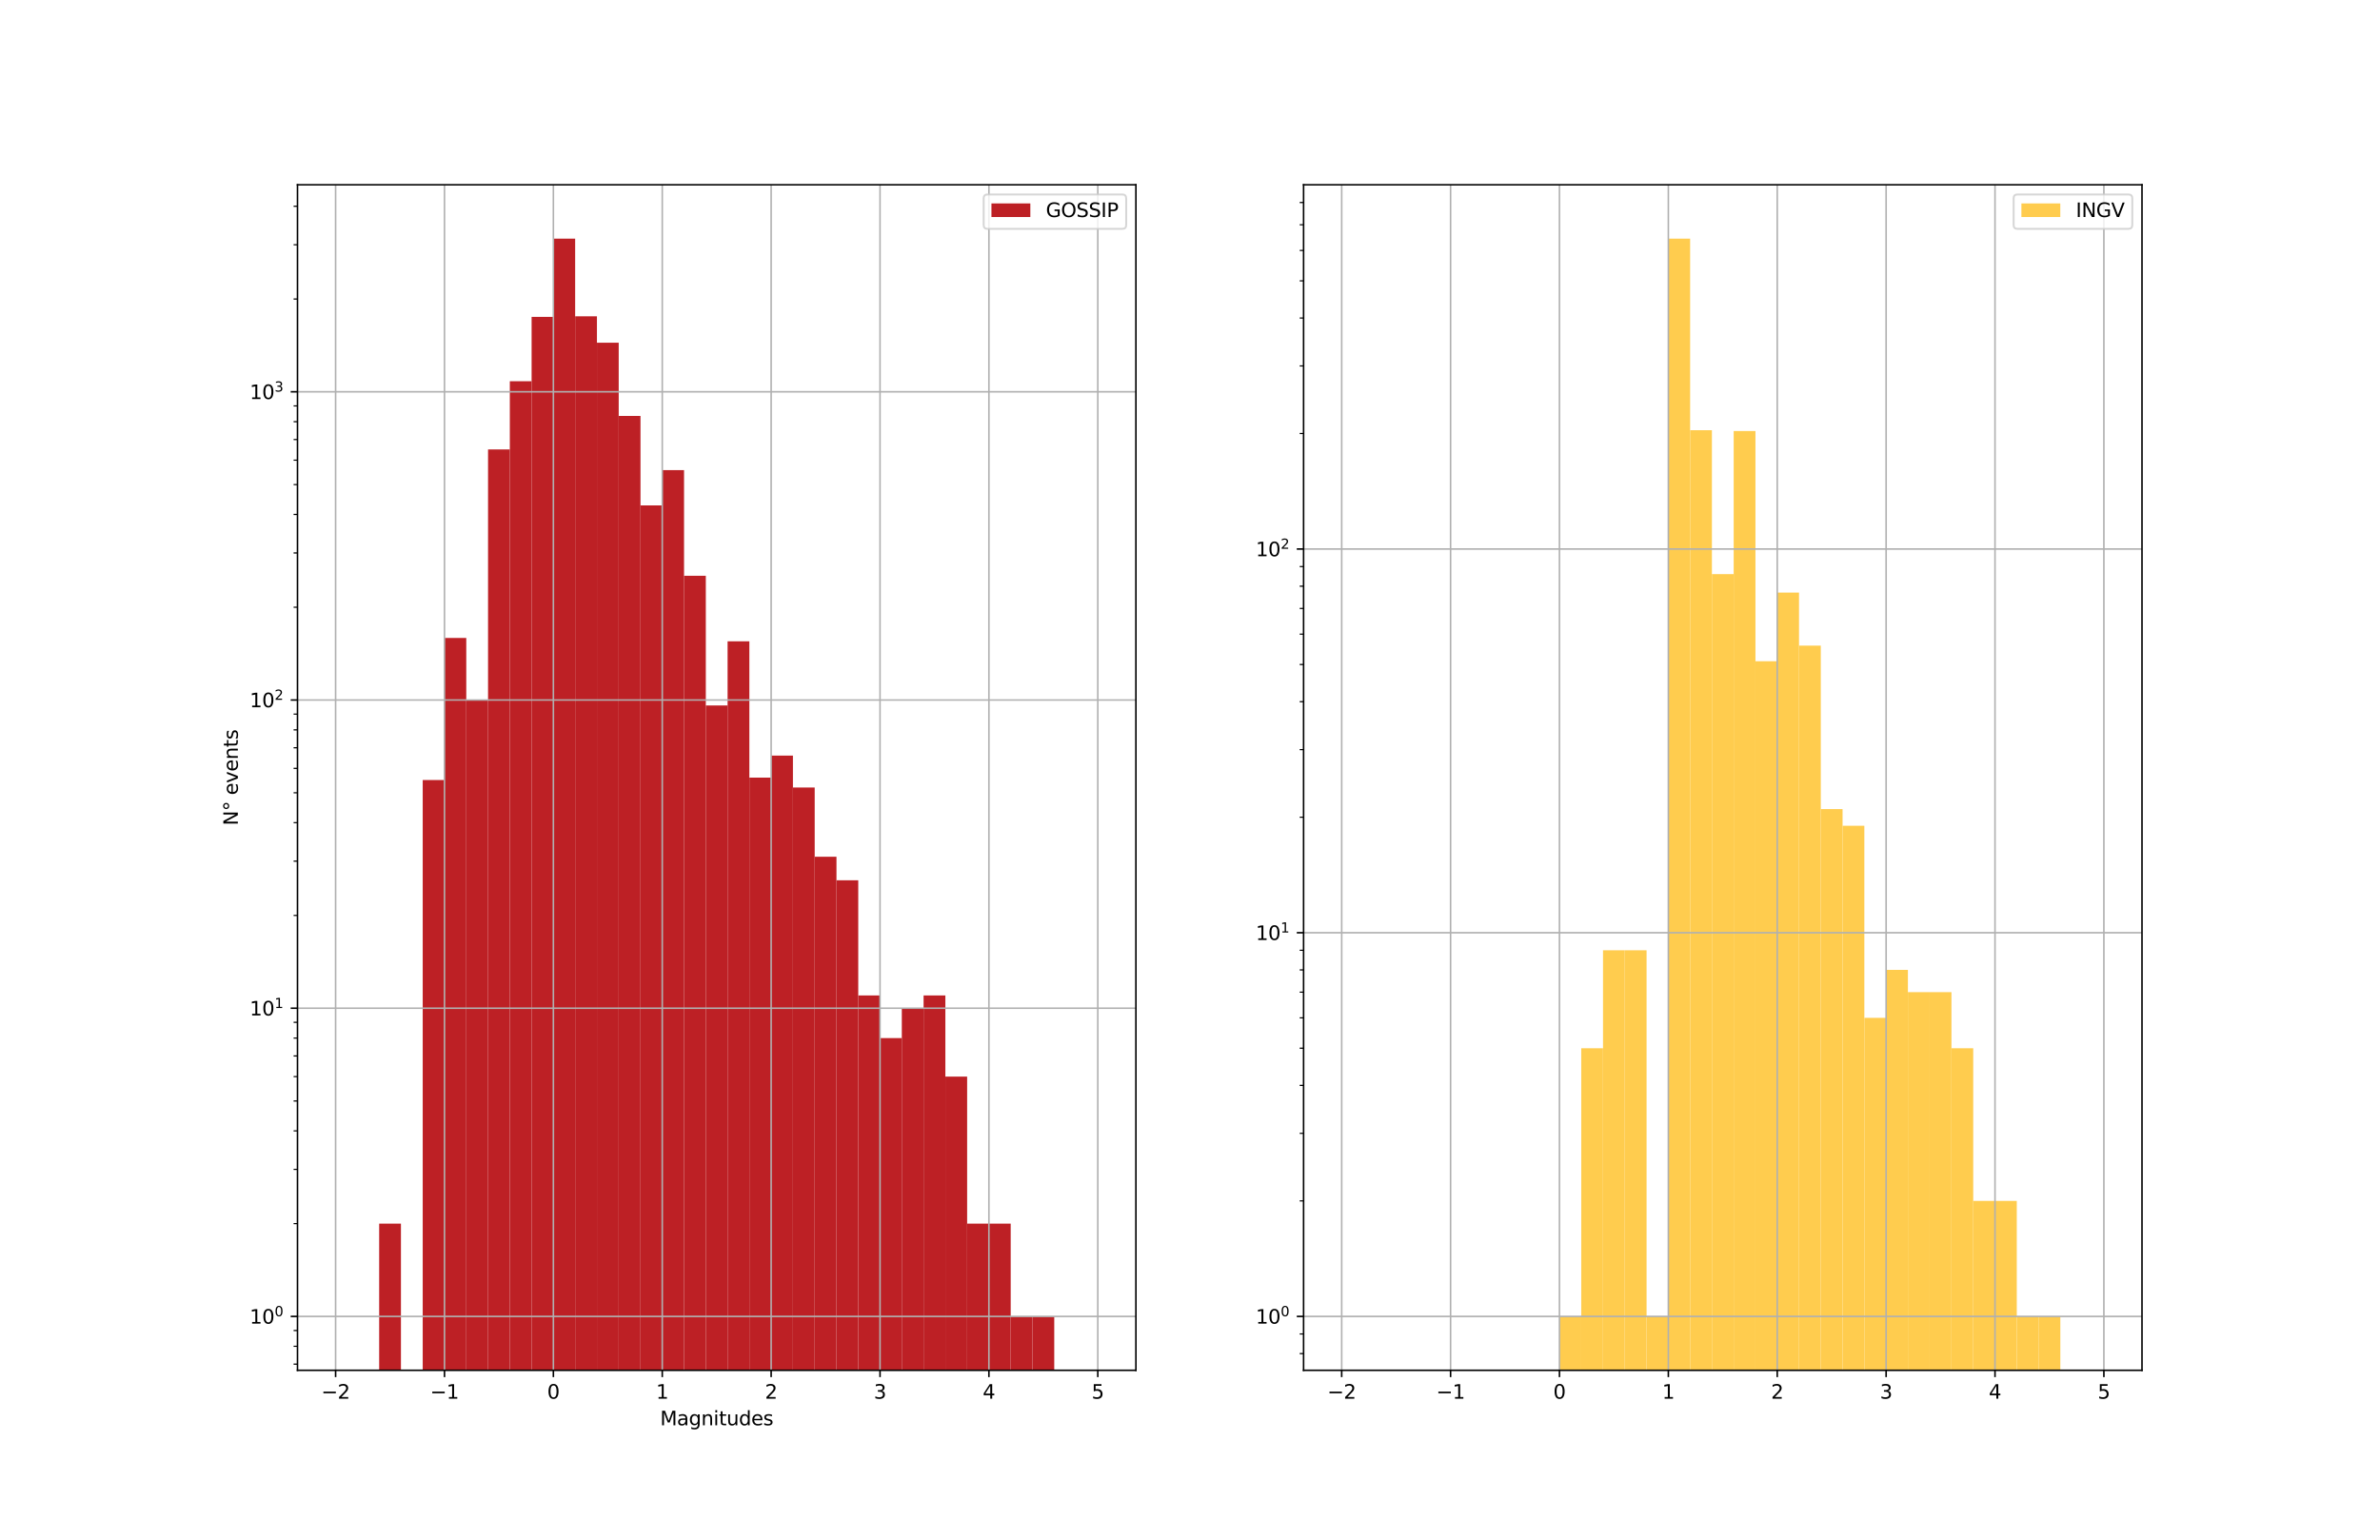 <?xml version="1.0" encoding="utf-8" standalone="no"?>
<!DOCTYPE svg PUBLIC "-//W3C//DTD SVG 1.1//EN"
  "http://www.w3.org/Graphics/SVG/1.1/DTD/svg11.dtd">
<svg xmlns:xlink="http://www.w3.org/1999/xlink" width="1224pt" height="792pt" viewBox="0 0 1224 792" xmlns="http://www.w3.org/2000/svg" version="1.1">
 <defs>
  <style type="text/css">*{stroke-linejoin: round; stroke-linecap: butt}</style>
 </defs>
 <g id="figure_1">
  <g id="patch_1">
   <path d="M 0 792 
L 1224 792 
L 1224 0 
L 0 0 
z
" style="fill: #ffffff"/>
  </g>
  <g id="axes_1">
   <g id="patch_2">
    <path d="M 153 704.88 
L 584.182 704.88 
L 584.182 95.04 
L 153 95.04 
z
" style="fill: #ffffff"/>
   </g>
   <g id="patch_3">
    <path d="M 172.599 159216.237 
L 183.799 159216.237 
L 183.799 159216.237 
L 172.599 159216.237 
z
" clip-path="url(#pda4eb72bef)" style="fill: #bd2025"/>
   </g>
   <g id="patch_4">
    <path d="M 183.799 159216.237 
L 194.998 159216.237 
L 194.998 159216.237 
L 183.799 159216.237 
z
" clip-path="url(#pda4eb72bef)" style="fill: #bd2025"/>
   </g>
   <g id="patch_5">
    <path d="M 194.998 159216.237 
L 206.198 159216.237 
L 206.198 629.435 
L 194.998 629.435 
z
" clip-path="url(#pda4eb72bef)" style="fill: #bd2025"/>
   </g>
   <g id="patch_6">
    <path d="M 206.198 159216.237 
L 217.397 159216.237 
L 217.397 159216.237 
L 206.198 159216.237 
z
" clip-path="url(#pda4eb72bef)" style="fill: #bd2025"/>
   </g>
   <g id="patch_7">
    <path d="M 217.397 159216.237 
L 228.597 159216.237 
L 228.597 401.245 
L 217.397 401.245 
z
" clip-path="url(#pda4eb72bef)" style="fill: #bd2025"/>
   </g>
   <g id="patch_8">
    <path d="M 228.597 159216.237 
L 239.796 159216.237 
L 239.796 328.153 
L 228.597 328.153 
z
" clip-path="url(#pda4eb72bef)" style="fill: #bd2025"/>
   </g>
   <g id="patch_9">
    <path d="M 239.796 159216.237 
L 250.996 159216.237 
L 250.996 360.082 
L 239.796 360.082 
z
" clip-path="url(#pda4eb72bef)" style="fill: #bd2025"/>
   </g>
   <g id="patch_10">
    <path d="M 250.996 159216.237 
L 262.195 159216.237 
L 262.195 231.203 
L 250.996 231.203 
z
" clip-path="url(#pda4eb72bef)" style="fill: #bd2025"/>
   </g>
   <g id="patch_11">
    <path d="M 262.195 159216.237 
L 273.395 159216.237 
L 273.395 196.116 
L 262.195 196.116 
z
" clip-path="url(#pda4eb72bef)" style="fill: #bd2025"/>
   </g>
   <g id="patch_12">
    <path d="M 273.395 159216.237 
L 284.594 159216.237 
L 284.594 163.012 
L 273.395 163.012 
z
" clip-path="url(#pda4eb72bef)" style="fill: #bd2025"/>
   </g>
   <g id="patch_13">
    <path d="M 284.594 159216.237 
L 295.794 159216.237 
L 295.794 122.76 
L 284.594 122.76 
z
" clip-path="url(#pda4eb72bef)" style="fill: #bd2025"/>
   </g>
   <g id="patch_14">
    <path d="M 295.794 159216.237 
L 306.994 159216.237 
L 306.994 162.698 
L 295.794 162.698 
z
" clip-path="url(#pda4eb72bef)" style="fill: #bd2025"/>
   </g>
   <g id="patch_15">
    <path d="M 306.994 159216.237 
L 318.193 159216.237 
L 318.193 176.293 
L 306.994 176.293 
z
" clip-path="url(#pda4eb72bef)" style="fill: #bd2025"/>
   </g>
   <g id="patch_16">
    <path d="M 318.193 159216.237 
L 329.393 159216.237 
L 329.393 213.959 
L 318.193 213.959 
z
" clip-path="url(#pda4eb72bef)" style="fill: #bd2025"/>
   </g>
   <g id="patch_17">
    <path d="M 329.393 159216.237 
L 340.592 159216.237 
L 340.592 259.973 
L 329.393 259.973 
z
" clip-path="url(#pda4eb72bef)" style="fill: #bd2025"/>
   </g>
   <g id="patch_18">
    <path d="M 340.592 159216.237 
L 351.792 159216.237 
L 351.792 241.835 
L 340.592 241.835 
z
" clip-path="url(#pda4eb72bef)" style="fill: #bd2025"/>
   </g>
   <g id="patch_19">
    <path d="M 351.792 159216.237 
L 362.991 159216.237 
L 362.991 296.171 
L 351.792 296.171 
z
" clip-path="url(#pda4eb72bef)" style="fill: #bd2025"/>
   </g>
   <g id="patch_20">
    <path d="M 362.991 159216.237 
L 374.191 159216.237 
L 374.191 362.893 
L 362.991 362.893 
z
" clip-path="url(#pda4eb72bef)" style="fill: #bd2025"/>
   </g>
   <g id="patch_21">
    <path d="M 374.191 159216.237 
L 385.39 159216.237 
L 385.39 329.907 
L 374.191 329.907 
z
" clip-path="url(#pda4eb72bef)" style="fill: #bd2025"/>
   </g>
   <g id="patch_22">
    <path d="M 385.39 159216.237 
L 396.59 159216.237 
L 396.59 400.004 
L 385.39 400.004 
z
" clip-path="url(#pda4eb72bef)" style="fill: #bd2025"/>
   </g>
   <g id="patch_23">
    <path d="M 396.59 159216.237 
L 407.789 159216.237 
L 407.789 388.691 
L 396.59 388.691 
z
" clip-path="url(#pda4eb72bef)" style="fill: #bd2025"/>
   </g>
   <g id="patch_24">
    <path d="M 407.789 159216.237 
L 418.989 159216.237 
L 418.989 405.106 
L 407.789 405.106 
z
" clip-path="url(#pda4eb72bef)" style="fill: #bd2025"/>
   </g>
   <g id="patch_25">
    <path d="M 418.989 159216.237 
L 430.188 159216.237 
L 430.188 440.721 
L 418.989 440.721 
z
" clip-path="url(#pda4eb72bef)" style="fill: #bd2025"/>
   </g>
   <g id="patch_26">
    <path d="M 430.188 159216.237 
L 441.388 159216.237 
L 441.388 452.831 
L 430.188 452.831 
z
" clip-path="url(#pda4eb72bef)" style="fill: #bd2025"/>
   </g>
   <g id="patch_27">
    <path d="M 441.388 159216.237 
L 452.587 159216.237 
L 452.587 512.059 
L 441.388 512.059 
z
" clip-path="url(#pda4eb72bef)" style="fill: #bd2025"/>
   </g>
   <g id="patch_28">
    <path d="M 452.587 159216.237 
L 463.787 159216.237 
L 463.787 533.985 
L 452.587 533.985 
z
" clip-path="url(#pda4eb72bef)" style="fill: #bd2025"/>
   </g>
   <g id="patch_29">
    <path d="M 463.787 159216.237 
L 474.986 159216.237 
L 474.986 518.621 
L 463.787 518.621 
z
" clip-path="url(#pda4eb72bef)" style="fill: #bd2025"/>
   </g>
   <g id="patch_30">
    <path d="M 474.986 159216.237 
L 486.186 159216.237 
L 486.186 512.059 
L 474.986 512.059 
z
" clip-path="url(#pda4eb72bef)" style="fill: #bd2025"/>
   </g>
   <g id="patch_31">
    <path d="M 486.186 159216.237 
L 497.385 159216.237 
L 497.385 553.793 
L 486.186 553.793 
z
" clip-path="url(#pda4eb72bef)" style="fill: #bd2025"/>
   </g>
   <g id="patch_32">
    <path d="M 497.385 159216.237 
L 508.585 159216.237 
L 508.585 629.435 
L 497.385 629.435 
z
" clip-path="url(#pda4eb72bef)" style="fill: #bd2025"/>
   </g>
   <g id="patch_33">
    <path d="M 508.585 159216.237 
L 519.785 159216.237 
L 519.785 629.435 
L 508.585 629.435 
z
" clip-path="url(#pda4eb72bef)" style="fill: #bd2025"/>
   </g>
   <g id="patch_34">
    <path d="M 519.785 159216.237 
L 530.984 159216.237 
L 530.984 677.16 
L 519.785 677.16 
z
" clip-path="url(#pda4eb72bef)" style="fill: #bd2025"/>
   </g>
   <g id="patch_35">
    <path d="M 530.984 159216.237 
L 542.184 159216.237 
L 542.184 677.16 
L 530.984 677.16 
z
" clip-path="url(#pda4eb72bef)" style="fill: #bd2025"/>
   </g>
   <g id="patch_36">
    <path d="M 542.184 159216.237 
L 553.383 159216.237 
L 553.383 159216.237 
L 542.184 159216.237 
z
" clip-path="url(#pda4eb72bef)" style="fill: #bd2025"/>
   </g>
   <g id="patch_37">
    <path d="M 553.383 159216.237 
L 564.583 159216.237 
L 564.583 159216.237 
L 553.383 159216.237 
z
" clip-path="url(#pda4eb72bef)" style="fill: #bd2025"/>
   </g>
   <g id="matplotlib.axis_1">
    <g id="xtick_1">
     <g id="line2d_1">
      <path d="M 172.599 704.88 
L 172.599 95.04 
" clip-path="url(#pda4eb72bef)" style="fill: none; stroke: #b0b0b0; stroke-width: 0.8; stroke-linecap: square"/>
     </g>
     <g id="line2d_2">
      <defs>
       <path id="m146dec2f84" d="M 0 0 
L 0 3.5 
" style="stroke: #000000; stroke-width: 0.8"/>
      </defs>
      <g>
       <use xlink:href="#m146dec2f84" x="172.599" y="704.88" style="stroke: #000000; stroke-width: 0.8"/>
      </g>
     </g>
     <g id="text_1">
      <!-- −2 -->
      <g transform="translate(165.228 719.478) scale(0.1 -0.1)">
       <defs>
        <path id="DejaVuSans-2212" d="M 678 2272 
L 4684 2272 
L 4684 1741 
L 678 1741 
L 678 2272 
z
" transform="scale(0.016)"/>
        <path id="DejaVuSans-32" d="M 1228 531 
L 3431 531 
L 3431 0 
L 469 0 
L 469 531 
Q 828 903 1448 1529 
Q 2069 2156 2228 2338 
Q 2531 2678 2651 2914 
Q 2772 3150 2772 3378 
Q 2772 3750 2511 3984 
Q 2250 4219 1831 4219 
Q 1534 4219 1204 4116 
Q 875 4013 500 3803 
L 500 4441 
Q 881 4594 1212 4672 
Q 1544 4750 1819 4750 
Q 2544 4750 2975 4387 
Q 3406 4025 3406 3419 
Q 3406 3131 3298 2873 
Q 3191 2616 2906 2266 
Q 2828 2175 2409 1742 
Q 1991 1309 1228 531 
z
" transform="scale(0.016)"/>
       </defs>
       <use xlink:href="#DejaVuSans-2212"/>
       <use xlink:href="#DejaVuSans-32" x="83.789"/>
      </g>
     </g>
    </g>
    <g id="xtick_2">
     <g id="line2d_3">
      <path d="M 228.597 704.88 
L 228.597 95.04 
" clip-path="url(#pda4eb72bef)" style="fill: none; stroke: #b0b0b0; stroke-width: 0.8; stroke-linecap: square"/>
     </g>
     <g id="line2d_4">
      <g>
       <use xlink:href="#m146dec2f84" x="228.597" y="704.88" style="stroke: #000000; stroke-width: 0.8"/>
      </g>
     </g>
     <g id="text_2">
      <!-- −1 -->
      <g transform="translate(221.226 719.478) scale(0.1 -0.1)">
       <defs>
        <path id="DejaVuSans-31" d="M 794 531 
L 1825 531 
L 1825 4091 
L 703 3866 
L 703 4441 
L 1819 4666 
L 2450 4666 
L 2450 531 
L 3481 531 
L 3481 0 
L 794 0 
L 794 531 
z
" transform="scale(0.016)"/>
       </defs>
       <use xlink:href="#DejaVuSans-2212"/>
       <use xlink:href="#DejaVuSans-31" x="83.789"/>
      </g>
     </g>
    </g>
    <g id="xtick_3">
     <g id="line2d_5">
      <path d="M 284.594 704.88 
L 284.594 95.04 
" clip-path="url(#pda4eb72bef)" style="fill: none; stroke: #b0b0b0; stroke-width: 0.8; stroke-linecap: square"/>
     </g>
     <g id="line2d_6">
      <g>
       <use xlink:href="#m146dec2f84" x="284.594" y="704.88" style="stroke: #000000; stroke-width: 0.8"/>
      </g>
     </g>
     <g id="text_3">
      <!-- 0 -->
      <g transform="translate(281.413 719.478) scale(0.1 -0.1)">
       <defs>
        <path id="DejaVuSans-30" d="M 2034 4250 
Q 1547 4250 1301 3770 
Q 1056 3291 1056 2328 
Q 1056 1369 1301 889 
Q 1547 409 2034 409 
Q 2525 409 2770 889 
Q 3016 1369 3016 2328 
Q 3016 3291 2770 3770 
Q 2525 4250 2034 4250 
z
M 2034 4750 
Q 2819 4750 3233 4129 
Q 3647 3509 3647 2328 
Q 3647 1150 3233 529 
Q 2819 -91 2034 -91 
Q 1250 -91 836 529 
Q 422 1150 422 2328 
Q 422 3509 836 4129 
Q 1250 4750 2034 4750 
z
" transform="scale(0.016)"/>
       </defs>
       <use xlink:href="#DejaVuSans-30"/>
      </g>
     </g>
    </g>
    <g id="xtick_4">
     <g id="line2d_7">
      <path d="M 340.592 704.88 
L 340.592 95.04 
" clip-path="url(#pda4eb72bef)" style="fill: none; stroke: #b0b0b0; stroke-width: 0.8; stroke-linecap: square"/>
     </g>
     <g id="line2d_8">
      <g>
       <use xlink:href="#m146dec2f84" x="340.592" y="704.88" style="stroke: #000000; stroke-width: 0.8"/>
      </g>
     </g>
     <g id="text_4">
      <!-- 1 -->
      <g transform="translate(337.411 719.478) scale(0.1 -0.1)">
       <use xlink:href="#DejaVuSans-31"/>
      </g>
     </g>
    </g>
    <g id="xtick_5">
     <g id="line2d_9">
      <path d="M 396.59 704.88 
L 396.59 95.04 
" clip-path="url(#pda4eb72bef)" style="fill: none; stroke: #b0b0b0; stroke-width: 0.8; stroke-linecap: square"/>
     </g>
     <g id="line2d_10">
      <g>
       <use xlink:href="#m146dec2f84" x="396.59" y="704.88" style="stroke: #000000; stroke-width: 0.8"/>
      </g>
     </g>
     <g id="text_5">
      <!-- 2 -->
      <g transform="translate(393.408 719.478) scale(0.1 -0.1)">
       <use xlink:href="#DejaVuSans-32"/>
      </g>
     </g>
    </g>
    <g id="xtick_6">
     <g id="line2d_11">
      <path d="M 452.587 704.88 
L 452.587 95.04 
" clip-path="url(#pda4eb72bef)" style="fill: none; stroke: #b0b0b0; stroke-width: 0.8; stroke-linecap: square"/>
     </g>
     <g id="line2d_12">
      <g>
       <use xlink:href="#m146dec2f84" x="452.587" y="704.88" style="stroke: #000000; stroke-width: 0.8"/>
      </g>
     </g>
     <g id="text_6">
      <!-- 3 -->
      <g transform="translate(449.406 719.478) scale(0.1 -0.1)">
       <defs>
        <path id="DejaVuSans-33" d="M 2597 2516 
Q 3050 2419 3304 2112 
Q 3559 1806 3559 1356 
Q 3559 666 3084 287 
Q 2609 -91 1734 -91 
Q 1441 -91 1130 -33 
Q 819 25 488 141 
L 488 750 
Q 750 597 1062 519 
Q 1375 441 1716 441 
Q 2309 441 2620 675 
Q 2931 909 2931 1356 
Q 2931 1769 2642 2001 
Q 2353 2234 1838 2234 
L 1294 2234 
L 1294 2753 
L 1863 2753 
Q 2328 2753 2575 2939 
Q 2822 3125 2822 3475 
Q 2822 3834 2567 4026 
Q 2313 4219 1838 4219 
Q 1578 4219 1281 4162 
Q 984 4106 628 3988 
L 628 4550 
Q 988 4650 1302 4700 
Q 1616 4750 1894 4750 
Q 2613 4750 3031 4423 
Q 3450 4097 3450 3541 
Q 3450 3153 3228 2886 
Q 3006 2619 2597 2516 
z
" transform="scale(0.016)"/>
       </defs>
       <use xlink:href="#DejaVuSans-33"/>
      </g>
     </g>
    </g>
    <g id="xtick_7">
     <g id="line2d_13">
      <path d="M 508.585 704.88 
L 508.585 95.04 
" clip-path="url(#pda4eb72bef)" style="fill: none; stroke: #b0b0b0; stroke-width: 0.8; stroke-linecap: square"/>
     </g>
     <g id="line2d_14">
      <g>
       <use xlink:href="#m146dec2f84" x="508.585" y="704.88" style="stroke: #000000; stroke-width: 0.8"/>
      </g>
     </g>
     <g id="text_7">
      <!-- 4 -->
      <g transform="translate(505.404 719.478) scale(0.1 -0.1)">
       <defs>
        <path id="DejaVuSans-34" d="M 2419 4116 
L 825 1625 
L 2419 1625 
L 2419 4116 
z
M 2253 4666 
L 3047 4666 
L 3047 1625 
L 3713 1625 
L 3713 1100 
L 3047 1100 
L 3047 0 
L 2419 0 
L 2419 1100 
L 313 1100 
L 313 1709 
L 2253 4666 
z
" transform="scale(0.016)"/>
       </defs>
       <use xlink:href="#DejaVuSans-34"/>
      </g>
     </g>
    </g>
    <g id="xtick_8">
     <g id="line2d_15">
      <path d="M 564.583 704.88 
L 564.583 95.04 
" clip-path="url(#pda4eb72bef)" style="fill: none; stroke: #b0b0b0; stroke-width: 0.8; stroke-linecap: square"/>
     </g>
     <g id="line2d_16">
      <g>
       <use xlink:href="#m146dec2f84" x="564.583" y="704.88" style="stroke: #000000; stroke-width: 0.8"/>
      </g>
     </g>
     <g id="text_8">
      <!-- 5 -->
      <g transform="translate(561.401 719.478) scale(0.1 -0.1)">
       <defs>
        <path id="DejaVuSans-35" d="M 691 4666 
L 3169 4666 
L 3169 4134 
L 1269 4134 
L 1269 2991 
Q 1406 3038 1543 3061 
Q 1681 3084 1819 3084 
Q 2600 3084 3056 2656 
Q 3513 2228 3513 1497 
Q 3513 744 3044 326 
Q 2575 -91 1722 -91 
Q 1428 -91 1123 -41 
Q 819 9 494 109 
L 494 744 
Q 775 591 1075 516 
Q 1375 441 1709 441 
Q 2250 441 2565 725 
Q 2881 1009 2881 1497 
Q 2881 1984 2565 2268 
Q 2250 2553 1709 2553 
Q 1456 2553 1204 2497 
Q 953 2441 691 2322 
L 691 4666 
z
" transform="scale(0.016)"/>
       </defs>
       <use xlink:href="#DejaVuSans-35"/>
      </g>
     </g>
    </g>
    <g id="text_9">
     <!-- Magnitudes -->
     <g transform="translate(339.496 733.157) scale(0.1 -0.1)">
      <defs>
       <path id="DejaVuSans-4d" d="M 628 4666 
L 1569 4666 
L 2759 1491 
L 3956 4666 
L 4897 4666 
L 4897 0 
L 4281 0 
L 4281 4097 
L 3078 897 
L 2444 897 
L 1241 4097 
L 1241 0 
L 628 0 
L 628 4666 
z
" transform="scale(0.016)"/>
       <path id="DejaVuSans-61" d="M 2194 1759 
Q 1497 1759 1228 1600 
Q 959 1441 959 1056 
Q 959 750 1161 570 
Q 1363 391 1709 391 
Q 2188 391 2477 730 
Q 2766 1069 2766 1631 
L 2766 1759 
L 2194 1759 
z
M 3341 1997 
L 3341 0 
L 2766 0 
L 2766 531 
Q 2569 213 2275 61 
Q 1981 -91 1556 -91 
Q 1019 -91 701 211 
Q 384 513 384 1019 
Q 384 1609 779 1909 
Q 1175 2209 1959 2209 
L 2766 2209 
L 2766 2266 
Q 2766 2663 2505 2880 
Q 2244 3097 1772 3097 
Q 1472 3097 1187 3025 
Q 903 2953 641 2809 
L 641 3341 
Q 956 3463 1253 3523 
Q 1550 3584 1831 3584 
Q 2591 3584 2966 3190 
Q 3341 2797 3341 1997 
z
" transform="scale(0.016)"/>
       <path id="DejaVuSans-67" d="M 2906 1791 
Q 2906 2416 2648 2759 
Q 2391 3103 1925 3103 
Q 1463 3103 1205 2759 
Q 947 2416 947 1791 
Q 947 1169 1205 825 
Q 1463 481 1925 481 
Q 2391 481 2648 825 
Q 2906 1169 2906 1791 
z
M 3481 434 
Q 3481 -459 3084 -895 
Q 2688 -1331 1869 -1331 
Q 1566 -1331 1297 -1286 
Q 1028 -1241 775 -1147 
L 775 -588 
Q 1028 -725 1275 -790 
Q 1522 -856 1778 -856 
Q 2344 -856 2625 -561 
Q 2906 -266 2906 331 
L 2906 616 
Q 2728 306 2450 153 
Q 2172 0 1784 0 
Q 1141 0 747 490 
Q 353 981 353 1791 
Q 353 2603 747 3093 
Q 1141 3584 1784 3584 
Q 2172 3584 2450 3431 
Q 2728 3278 2906 2969 
L 2906 3500 
L 3481 3500 
L 3481 434 
z
" transform="scale(0.016)"/>
       <path id="DejaVuSans-6e" d="M 3513 2113 
L 3513 0 
L 2938 0 
L 2938 2094 
Q 2938 2591 2744 2837 
Q 2550 3084 2163 3084 
Q 1697 3084 1428 2787 
Q 1159 2491 1159 1978 
L 1159 0 
L 581 0 
L 581 3500 
L 1159 3500 
L 1159 2956 
Q 1366 3272 1645 3428 
Q 1925 3584 2291 3584 
Q 2894 3584 3203 3211 
Q 3513 2838 3513 2113 
z
" transform="scale(0.016)"/>
       <path id="DejaVuSans-69" d="M 603 3500 
L 1178 3500 
L 1178 0 
L 603 0 
L 603 3500 
z
M 603 4863 
L 1178 4863 
L 1178 4134 
L 603 4134 
L 603 4863 
z
" transform="scale(0.016)"/>
       <path id="DejaVuSans-74" d="M 1172 4494 
L 1172 3500 
L 2356 3500 
L 2356 3053 
L 1172 3053 
L 1172 1153 
Q 1172 725 1289 603 
Q 1406 481 1766 481 
L 2356 481 
L 2356 0 
L 1766 0 
Q 1100 0 847 248 
Q 594 497 594 1153 
L 594 3053 
L 172 3053 
L 172 3500 
L 594 3500 
L 594 4494 
L 1172 4494 
z
" transform="scale(0.016)"/>
       <path id="DejaVuSans-75" d="M 544 1381 
L 544 3500 
L 1119 3500 
L 1119 1403 
Q 1119 906 1312 657 
Q 1506 409 1894 409 
Q 2359 409 2629 706 
Q 2900 1003 2900 1516 
L 2900 3500 
L 3475 3500 
L 3475 0 
L 2900 0 
L 2900 538 
Q 2691 219 2414 64 
Q 2138 -91 1772 -91 
Q 1169 -91 856 284 
Q 544 659 544 1381 
z
M 1991 3584 
L 1991 3584 
z
" transform="scale(0.016)"/>
       <path id="DejaVuSans-64" d="M 2906 2969 
L 2906 4863 
L 3481 4863 
L 3481 0 
L 2906 0 
L 2906 525 
Q 2725 213 2448 61 
Q 2172 -91 1784 -91 
Q 1150 -91 751 415 
Q 353 922 353 1747 
Q 353 2572 751 3078 
Q 1150 3584 1784 3584 
Q 2172 3584 2448 3432 
Q 2725 3281 2906 2969 
z
M 947 1747 
Q 947 1113 1208 752 
Q 1469 391 1925 391 
Q 2381 391 2643 752 
Q 2906 1113 2906 1747 
Q 2906 2381 2643 2742 
Q 2381 3103 1925 3103 
Q 1469 3103 1208 2742 
Q 947 2381 947 1747 
z
" transform="scale(0.016)"/>
       <path id="DejaVuSans-65" d="M 3597 1894 
L 3597 1613 
L 953 1613 
Q 991 1019 1311 708 
Q 1631 397 2203 397 
Q 2534 397 2845 478 
Q 3156 559 3463 722 
L 3463 178 
Q 3153 47 2828 -22 
Q 2503 -91 2169 -91 
Q 1331 -91 842 396 
Q 353 884 353 1716 
Q 353 2575 817 3079 
Q 1281 3584 2069 3584 
Q 2775 3584 3186 3129 
Q 3597 2675 3597 1894 
z
M 3022 2063 
Q 3016 2534 2758 2815 
Q 2500 3097 2075 3097 
Q 1594 3097 1305 2825 
Q 1016 2553 972 2059 
L 3022 2063 
z
" transform="scale(0.016)"/>
       <path id="DejaVuSans-73" d="M 2834 3397 
L 2834 2853 
Q 2591 2978 2328 3040 
Q 2066 3103 1784 3103 
Q 1356 3103 1142 2972 
Q 928 2841 928 2578 
Q 928 2378 1081 2264 
Q 1234 2150 1697 2047 
L 1894 2003 
Q 2506 1872 2764 1633 
Q 3022 1394 3022 966 
Q 3022 478 2636 193 
Q 2250 -91 1575 -91 
Q 1294 -91 989 -36 
Q 684 19 347 128 
L 347 722 
Q 666 556 975 473 
Q 1284 391 1588 391 
Q 1994 391 2212 530 
Q 2431 669 2431 922 
Q 2431 1156 2273 1281 
Q 2116 1406 1581 1522 
L 1381 1569 
Q 847 1681 609 1914 
Q 372 2147 372 2553 
Q 372 3047 722 3315 
Q 1072 3584 1716 3584 
Q 2034 3584 2315 3537 
Q 2597 3491 2834 3397 
z
" transform="scale(0.016)"/>
      </defs>
      <use xlink:href="#DejaVuSans-4d"/>
      <use xlink:href="#DejaVuSans-61" x="86.279"/>
      <use xlink:href="#DejaVuSans-67" x="147.559"/>
      <use xlink:href="#DejaVuSans-6e" x="211.035"/>
      <use xlink:href="#DejaVuSans-69" x="274.414"/>
      <use xlink:href="#DejaVuSans-74" x="302.197"/>
      <use xlink:href="#DejaVuSans-75" x="341.406"/>
      <use xlink:href="#DejaVuSans-64" x="404.785"/>
      <use xlink:href="#DejaVuSans-65" x="468.262"/>
      <use xlink:href="#DejaVuSans-73" x="529.785"/>
     </g>
    </g>
   </g>
   <g id="matplotlib.axis_2">
    <g id="ytick_1">
     <g id="line2d_17">
      <path d="M 153 677.16 
L 584.182 677.16 
" clip-path="url(#pda4eb72bef)" style="fill: none; stroke: #b0b0b0; stroke-width: 0.8; stroke-linecap: square"/>
     </g>
     <g id="line2d_18">
      <defs>
       <path id="mb8b519de92" d="M 0 0 
L -3.5 0 
" style="stroke: #000000; stroke-width: 0.8"/>
      </defs>
      <g>
       <use xlink:href="#mb8b519de92" x="153" y="677.16" style="stroke: #000000; stroke-width: 0.8"/>
      </g>
     </g>
     <g id="text_10">
      <!-- $\mathdefault{10^{0}}$ -->
      <g transform="translate(128.4 680.959) scale(0.1 -0.1)">
       <use xlink:href="#DejaVuSans-31" transform="translate(0 0.766)"/>
       <use xlink:href="#DejaVuSans-30" transform="translate(63.623 0.766)"/>
       <use xlink:href="#DejaVuSans-30" transform="translate(128.203 39.047) scale(0.7)"/>
      </g>
     </g>
    </g>
    <g id="ytick_2">
     <g id="line2d_19">
      <path d="M 153 518.621 
L 584.182 518.621 
" clip-path="url(#pda4eb72bef)" style="fill: none; stroke: #b0b0b0; stroke-width: 0.8; stroke-linecap: square"/>
     </g>
     <g id="line2d_20">
      <g>
       <use xlink:href="#mb8b519de92" x="153" y="518.621" style="stroke: #000000; stroke-width: 0.8"/>
      </g>
     </g>
     <g id="text_11">
      <!-- $\mathdefault{10^{1}}$ -->
      <g transform="translate(128.4 522.42) scale(0.1 -0.1)">
       <use xlink:href="#DejaVuSans-31" transform="translate(0 0.684)"/>
       <use xlink:href="#DejaVuSans-30" transform="translate(63.623 0.684)"/>
       <use xlink:href="#DejaVuSans-31" transform="translate(128.203 38.966) scale(0.7)"/>
      </g>
     </g>
    </g>
    <g id="ytick_3">
     <g id="line2d_21">
      <path d="M 153 360.082 
L 584.182 360.082 
" clip-path="url(#pda4eb72bef)" style="fill: none; stroke: #b0b0b0; stroke-width: 0.8; stroke-linecap: square"/>
     </g>
     <g id="line2d_22">
      <g>
       <use xlink:href="#mb8b519de92" x="153" y="360.082" style="stroke: #000000; stroke-width: 0.8"/>
      </g>
     </g>
     <g id="text_12">
      <!-- $\mathdefault{10^{2}}$ -->
      <g transform="translate(128.4 363.881) scale(0.1 -0.1)">
       <use xlink:href="#DejaVuSans-31" transform="translate(0 0.766)"/>
       <use xlink:href="#DejaVuSans-30" transform="translate(63.623 0.766)"/>
       <use xlink:href="#DejaVuSans-32" transform="translate(128.203 39.047) scale(0.7)"/>
      </g>
     </g>
    </g>
    <g id="ytick_4">
     <g id="line2d_23">
      <path d="M 153 201.543 
L 584.182 201.543 
" clip-path="url(#pda4eb72bef)" style="fill: none; stroke: #b0b0b0; stroke-width: 0.8; stroke-linecap: square"/>
     </g>
     <g id="line2d_24">
      <g>
       <use xlink:href="#mb8b519de92" x="153" y="201.543" style="stroke: #000000; stroke-width: 0.8"/>
      </g>
     </g>
     <g id="text_13">
      <!-- $\mathdefault{10^{3}}$ -->
      <g transform="translate(128.4 205.342) scale(0.1 -0.1)">
       <use xlink:href="#DejaVuSans-31" transform="translate(0 0.766)"/>
       <use xlink:href="#DejaVuSans-30" transform="translate(63.623 0.766)"/>
       <use xlink:href="#DejaVuSans-33" transform="translate(128.203 39.047) scale(0.7)"/>
      </g>
     </g>
    </g>
    <g id="ytick_5">
     <g id="line2d_25">
      <defs>
       <path id="maf0da00731" d="M 0 0 
L -2 0 
" style="stroke: #000000; stroke-width: 0.6"/>
      </defs>
      <g>
       <use xlink:href="#maf0da00731" x="153" y="701.718" style="stroke: #000000; stroke-width: 0.6"/>
      </g>
     </g>
    </g>
    <g id="ytick_6">
     <g id="line2d_26">
      <g>
       <use xlink:href="#maf0da00731" x="153" y="692.524" style="stroke: #000000; stroke-width: 0.6"/>
      </g>
     </g>
    </g>
    <g id="ytick_7">
     <g id="line2d_27">
      <g>
       <use xlink:href="#maf0da00731" x="153" y="684.414" style="stroke: #000000; stroke-width: 0.6"/>
      </g>
     </g>
    </g>
    <g id="ytick_8">
     <g id="line2d_28">
      <g>
       <use xlink:href="#maf0da00731" x="153" y="629.435" style="stroke: #000000; stroke-width: 0.6"/>
      </g>
     </g>
    </g>
    <g id="ytick_9">
     <g id="line2d_29">
      <g>
       <use xlink:href="#maf0da00731" x="153" y="601.518" style="stroke: #000000; stroke-width: 0.6"/>
      </g>
     </g>
    </g>
    <g id="ytick_10">
     <g id="line2d_30">
      <g>
       <use xlink:href="#maf0da00731" x="153" y="581.71" style="stroke: #000000; stroke-width: 0.6"/>
      </g>
     </g>
    </g>
    <g id="ytick_11">
     <g id="line2d_31">
      <g>
       <use xlink:href="#maf0da00731" x="153" y="566.346" style="stroke: #000000; stroke-width: 0.6"/>
      </g>
     </g>
    </g>
    <g id="ytick_12">
     <g id="line2d_32">
      <g>
       <use xlink:href="#maf0da00731" x="153" y="553.793" style="stroke: #000000; stroke-width: 0.6"/>
      </g>
     </g>
    </g>
    <g id="ytick_13">
     <g id="line2d_33">
      <g>
       <use xlink:href="#maf0da00731" x="153" y="543.179" style="stroke: #000000; stroke-width: 0.6"/>
      </g>
     </g>
    </g>
    <g id="ytick_14">
     <g id="line2d_34">
      <g>
       <use xlink:href="#maf0da00731" x="153" y="533.985" style="stroke: #000000; stroke-width: 0.6"/>
      </g>
     </g>
    </g>
    <g id="ytick_15">
     <g id="line2d_35">
      <g>
       <use xlink:href="#maf0da00731" x="153" y="525.875" style="stroke: #000000; stroke-width: 0.6"/>
      </g>
     </g>
    </g>
    <g id="ytick_16">
     <g id="line2d_36">
      <g>
       <use xlink:href="#maf0da00731" x="153" y="470.896" style="stroke: #000000; stroke-width: 0.6"/>
      </g>
     </g>
    </g>
    <g id="ytick_17">
     <g id="line2d_37">
      <g>
       <use xlink:href="#maf0da00731" x="153" y="442.979" style="stroke: #000000; stroke-width: 0.6"/>
      </g>
     </g>
    </g>
    <g id="ytick_18">
     <g id="line2d_38">
      <g>
       <use xlink:href="#maf0da00731" x="153" y="423.171" style="stroke: #000000; stroke-width: 0.6"/>
      </g>
     </g>
    </g>
    <g id="ytick_19">
     <g id="line2d_39">
      <g>
       <use xlink:href="#maf0da00731" x="153" y="407.807" style="stroke: #000000; stroke-width: 0.6"/>
      </g>
     </g>
    </g>
    <g id="ytick_20">
     <g id="line2d_40">
      <g>
       <use xlink:href="#maf0da00731" x="153" y="395.254" style="stroke: #000000; stroke-width: 0.6"/>
      </g>
     </g>
    </g>
    <g id="ytick_21">
     <g id="line2d_41">
      <g>
       <use xlink:href="#maf0da00731" x="153" y="384.64" style="stroke: #000000; stroke-width: 0.6"/>
      </g>
     </g>
    </g>
    <g id="ytick_22">
     <g id="line2d_42">
      <g>
       <use xlink:href="#maf0da00731" x="153" y="375.446" style="stroke: #000000; stroke-width: 0.6"/>
      </g>
     </g>
    </g>
    <g id="ytick_23">
     <g id="line2d_43">
      <g>
       <use xlink:href="#maf0da00731" x="153" y="367.336" style="stroke: #000000; stroke-width: 0.6"/>
      </g>
     </g>
    </g>
    <g id="ytick_24">
     <g id="line2d_44">
      <g>
       <use xlink:href="#maf0da00731" x="153" y="312.357" style="stroke: #000000; stroke-width: 0.6"/>
      </g>
     </g>
    </g>
    <g id="ytick_25">
     <g id="line2d_45">
      <g>
       <use xlink:href="#maf0da00731" x="153" y="284.439" style="stroke: #000000; stroke-width: 0.6"/>
      </g>
     </g>
    </g>
    <g id="ytick_26">
     <g id="line2d_46">
      <g>
       <use xlink:href="#maf0da00731" x="153" y="264.632" style="stroke: #000000; stroke-width: 0.6"/>
      </g>
     </g>
    </g>
    <g id="ytick_27">
     <g id="line2d_47">
      <g>
       <use xlink:href="#maf0da00731" x="153" y="249.268" style="stroke: #000000; stroke-width: 0.6"/>
      </g>
     </g>
    </g>
    <g id="ytick_28">
     <g id="line2d_48">
      <g>
       <use xlink:href="#maf0da00731" x="153" y="236.714" style="stroke: #000000; stroke-width: 0.6"/>
      </g>
     </g>
    </g>
    <g id="ytick_29">
     <g id="line2d_49">
      <g>
       <use xlink:href="#maf0da00731" x="153" y="226.101" style="stroke: #000000; stroke-width: 0.6"/>
      </g>
     </g>
    </g>
    <g id="ytick_30">
     <g id="line2d_50">
      <g>
       <use xlink:href="#maf0da00731" x="153" y="216.907" style="stroke: #000000; stroke-width: 0.6"/>
      </g>
     </g>
    </g>
    <g id="ytick_31">
     <g id="line2d_51">
      <g>
       <use xlink:href="#maf0da00731" x="153" y="208.797" style="stroke: #000000; stroke-width: 0.6"/>
      </g>
     </g>
    </g>
    <g id="ytick_32">
     <g id="line2d_52">
      <g>
       <use xlink:href="#maf0da00731" x="153" y="153.818" style="stroke: #000000; stroke-width: 0.6"/>
      </g>
     </g>
    </g>
    <g id="ytick_33">
     <g id="line2d_53">
      <g>
       <use xlink:href="#maf0da00731" x="153" y="125.9" style="stroke: #000000; stroke-width: 0.6"/>
      </g>
     </g>
    </g>
    <g id="ytick_34">
     <g id="line2d_54">
      <g>
       <use xlink:href="#maf0da00731" x="153" y="106.093" style="stroke: #000000; stroke-width: 0.6"/>
      </g>
     </g>
    </g>
    <g id="text_14">
     <!-- N° events -->
     <g transform="translate(122.32 424.636) rotate(-90) scale(0.1 -0.1)">
      <defs>
       <path id="DejaVuSans-4e" d="M 628 4666 
L 1478 4666 
L 3547 763 
L 3547 4666 
L 4159 4666 
L 4159 0 
L 3309 0 
L 1241 3903 
L 1241 0 
L 628 0 
L 628 4666 
z
" transform="scale(0.016)"/>
       <path id="DejaVuSans-b0" d="M 1600 4347 
Q 1350 4347 1178 4173 
Q 1006 4000 1006 3750 
Q 1006 3503 1178 3333 
Q 1350 3163 1600 3163 
Q 1850 3163 2022 3333 
Q 2194 3503 2194 3750 
Q 2194 3997 2020 4172 
Q 1847 4347 1600 4347 
z
M 1600 4750 
Q 1800 4750 1984 4673 
Q 2169 4597 2303 4453 
Q 2447 4313 2519 4134 
Q 2591 3956 2591 3750 
Q 2591 3338 2302 3052 
Q 2013 2766 1594 2766 
Q 1172 2766 890 3047 
Q 609 3328 609 3750 
Q 609 4169 896 4459 
Q 1184 4750 1600 4750 
z
" transform="scale(0.016)"/>
       <path id="DejaVuSans-20" transform="scale(0.016)"/>
       <path id="DejaVuSans-76" d="M 191 3500 
L 800 3500 
L 1894 563 
L 2988 3500 
L 3597 3500 
L 2284 0 
L 1503 0 
L 191 3500 
z
" transform="scale(0.016)"/>
      </defs>
      <use xlink:href="#DejaVuSans-4e"/>
      <use xlink:href="#DejaVuSans-b0" x="74.805"/>
      <use xlink:href="#DejaVuSans-20" x="124.805"/>
      <use xlink:href="#DejaVuSans-65" x="156.592"/>
      <use xlink:href="#DejaVuSans-76" x="218.115"/>
      <use xlink:href="#DejaVuSans-65" x="277.295"/>
      <use xlink:href="#DejaVuSans-6e" x="338.818"/>
      <use xlink:href="#DejaVuSans-74" x="402.197"/>
      <use xlink:href="#DejaVuSans-73" x="441.406"/>
     </g>
    </g>
   </g>
   <g id="patch_38">
    <path d="M 153 704.88 
L 153 95.04 
" style="fill: none; stroke: #000000; stroke-width: 0.8; stroke-linejoin: miter; stroke-linecap: square"/>
   </g>
   <g id="patch_39">
    <path d="M 584.182 704.88 
L 584.182 95.04 
" style="fill: none; stroke: #000000; stroke-width: 0.8; stroke-linejoin: miter; stroke-linecap: square"/>
   </g>
   <g id="patch_40">
    <path d="M 153 704.88 
L 584.182 704.88 
" style="fill: none; stroke: #000000; stroke-width: 0.8; stroke-linejoin: miter; stroke-linecap: square"/>
   </g>
   <g id="patch_41">
    <path d="M 153 95.04 
L 584.182 95.04 
" style="fill: none; stroke: #000000; stroke-width: 0.8; stroke-linejoin: miter; stroke-linecap: square"/>
   </g>
   <g id="legend_1">
    <g id="patch_42">
     <path d="M 507.885 117.718 
L 577.182 117.718 
Q 579.182 117.718 579.182 115.718 
L 579.182 102.04 
Q 579.182 100.04 577.182 100.04 
L 507.885 100.04 
Q 505.885 100.04 505.885 102.04 
L 505.885 115.718 
Q 505.885 117.718 507.885 117.718 
z
" style="fill: #ffffff; opacity: 0.8; stroke: #cccccc; stroke-linejoin: miter"/>
    </g>
    <g id="patch_43">
     <path d="M 509.885 111.638 
L 529.885 111.638 
L 529.885 104.638 
L 509.885 104.638 
z
" style="fill: #bd2025"/>
    </g>
    <g id="text_15">
     <!-- GOSSIP -->
     <g transform="translate(537.885 111.638) scale(0.1 -0.1)">
      <defs>
       <path id="DejaVuSans-47" d="M 3809 666 
L 3809 1919 
L 2778 1919 
L 2778 2438 
L 4434 2438 
L 4434 434 
Q 4069 175 3628 42 
Q 3188 -91 2688 -91 
Q 1594 -91 976 548 
Q 359 1188 359 2328 
Q 359 3472 976 4111 
Q 1594 4750 2688 4750 
Q 3144 4750 3555 4637 
Q 3966 4525 4313 4306 
L 4313 3634 
Q 3963 3931 3569 4081 
Q 3175 4231 2741 4231 
Q 1884 4231 1454 3753 
Q 1025 3275 1025 2328 
Q 1025 1384 1454 906 
Q 1884 428 2741 428 
Q 3075 428 3337 486 
Q 3600 544 3809 666 
z
" transform="scale(0.016)"/>
       <path id="DejaVuSans-4f" d="M 2522 4238 
Q 1834 4238 1429 3725 
Q 1025 3213 1025 2328 
Q 1025 1447 1429 934 
Q 1834 422 2522 422 
Q 3209 422 3611 934 
Q 4013 1447 4013 2328 
Q 4013 3213 3611 3725 
Q 3209 4238 2522 4238 
z
M 2522 4750 
Q 3503 4750 4090 4092 
Q 4678 3434 4678 2328 
Q 4678 1225 4090 567 
Q 3503 -91 2522 -91 
Q 1538 -91 948 565 
Q 359 1222 359 2328 
Q 359 3434 948 4092 
Q 1538 4750 2522 4750 
z
" transform="scale(0.016)"/>
       <path id="DejaVuSans-53" d="M 3425 4513 
L 3425 3897 
Q 3066 4069 2747 4153 
Q 2428 4238 2131 4238 
Q 1616 4238 1336 4038 
Q 1056 3838 1056 3469 
Q 1056 3159 1242 3001 
Q 1428 2844 1947 2747 
L 2328 2669 
Q 3034 2534 3370 2195 
Q 3706 1856 3706 1288 
Q 3706 609 3251 259 
Q 2797 -91 1919 -91 
Q 1588 -91 1214 -16 
Q 841 59 441 206 
L 441 856 
Q 825 641 1194 531 
Q 1563 422 1919 422 
Q 2459 422 2753 634 
Q 3047 847 3047 1241 
Q 3047 1584 2836 1778 
Q 2625 1972 2144 2069 
L 1759 2144 
Q 1053 2284 737 2584 
Q 422 2884 422 3419 
Q 422 4038 858 4394 
Q 1294 4750 2059 4750 
Q 2388 4750 2728 4690 
Q 3069 4631 3425 4513 
z
" transform="scale(0.016)"/>
       <path id="DejaVuSans-49" d="M 628 4666 
L 1259 4666 
L 1259 0 
L 628 0 
L 628 4666 
z
" transform="scale(0.016)"/>
       <path id="DejaVuSans-50" d="M 1259 4147 
L 1259 2394 
L 2053 2394 
Q 2494 2394 2734 2622 
Q 2975 2850 2975 3272 
Q 2975 3691 2734 3919 
Q 2494 4147 2053 4147 
L 1259 4147 
z
M 628 4666 
L 2053 4666 
Q 2838 4666 3239 4311 
Q 3641 3956 3641 3272 
Q 3641 2581 3239 2228 
Q 2838 1875 2053 1875 
L 1259 1875 
L 1259 0 
L 628 0 
L 628 4666 
z
" transform="scale(0.016)"/>
      </defs>
      <use xlink:href="#DejaVuSans-47"/>
      <use xlink:href="#DejaVuSans-4f" x="77.49"/>
      <use xlink:href="#DejaVuSans-53" x="156.201"/>
      <use xlink:href="#DejaVuSans-53" x="219.678"/>
      <use xlink:href="#DejaVuSans-49" x="283.154"/>
      <use xlink:href="#DejaVuSans-50" x="312.646"/>
     </g>
    </g>
   </g>
  </g>
  <g id="axes_2">
   <g id="patch_44">
    <path d="M 670.418 704.88 
L 1101.6 704.88 
L 1101.6 95.04 
L 670.418 95.04 
z
" style="fill: #ffffff"/>
   </g>
   <g id="patch_45">
    <path d="M 690.017 198050.79 
L 701.217 198050.79 
L 701.217 198050.79 
L 690.017 198050.79 
z
" clip-path="url(#p17949b18e5)" style="fill: #ffcc4e"/>
   </g>
   <g id="patch_46">
    <path d="M 701.217 198050.79 
L 712.416 198050.79 
L 712.416 198050.79 
L 701.217 198050.79 
z
" clip-path="url(#p17949b18e5)" style="fill: #ffcc4e"/>
   </g>
   <g id="patch_47">
    <path d="M 712.416 198050.79 
L 723.616 198050.79 
L 723.616 198050.79 
L 712.416 198050.79 
z
" clip-path="url(#p17949b18e5)" style="fill: #ffcc4e"/>
   </g>
   <g id="patch_48">
    <path d="M 723.616 198050.79 
L 734.815 198050.79 
L 734.815 198050.79 
L 723.616 198050.79 
z
" clip-path="url(#p17949b18e5)" style="fill: #ffcc4e"/>
   </g>
   <g id="patch_49">
    <path d="M 734.815 198050.79 
L 746.015 198050.79 
L 746.015 198050.79 
L 734.815 198050.79 
z
" clip-path="url(#p17949b18e5)" style="fill: #ffcc4e"/>
   </g>
   <g id="patch_50">
    <path d="M 746.015 198050.79 
L 757.215 198050.79 
L 757.215 198050.79 
L 746.015 198050.79 
z
" clip-path="url(#p17949b18e5)" style="fill: #ffcc4e"/>
   </g>
   <g id="patch_51">
    <path d="M 757.215 198050.79 
L 768.414 198050.79 
L 768.414 198050.79 
L 757.215 198050.79 
z
" clip-path="url(#p17949b18e5)" style="fill: #ffcc4e"/>
   </g>
   <g id="patch_52">
    <path d="M 768.414 198050.79 
L 779.614 198050.79 
L 779.614 198050.79 
L 768.414 198050.79 
z
" clip-path="url(#p17949b18e5)" style="fill: #ffcc4e"/>
   </g>
   <g id="patch_53">
    <path d="M 779.614 198050.79 
L 790.813 198050.79 
L 790.813 198050.79 
L 779.614 198050.79 
z
" clip-path="url(#p17949b18e5)" style="fill: #ffcc4e"/>
   </g>
   <g id="patch_54">
    <path d="M 790.813 198050.79 
L 802.013 198050.79 
L 802.013 198050.79 
L 790.813 198050.79 
z
" clip-path="url(#p17949b18e5)" style="fill: #ffcc4e"/>
   </g>
   <g id="patch_55">
    <path d="M 802.013 198050.79 
L 813.212 198050.79 
L 813.212 677.16 
L 802.013 677.16 
z
" clip-path="url(#p17949b18e5)" style="fill: #ffcc4e"/>
   </g>
   <g id="patch_56">
    <path d="M 813.212 198050.79 
L 824.412 198050.79 
L 824.412 539.202 
L 813.212 539.202 
z
" clip-path="url(#p17949b18e5)" style="fill: #ffcc4e"/>
   </g>
   <g id="patch_57">
    <path d="M 824.412 198050.79 
L 835.611 198050.79 
L 835.611 488.818 
L 824.412 488.818 
z
" clip-path="url(#p17949b18e5)" style="fill: #ffcc4e"/>
   </g>
   <g id="patch_58">
    <path d="M 835.611 198050.79 
L 846.811 198050.79 
L 846.811 488.818 
L 835.611 488.818 
z
" clip-path="url(#p17949b18e5)" style="fill: #ffcc4e"/>
   </g>
   <g id="patch_59">
    <path d="M 846.811 198050.79 
L 858.01 198050.79 
L 858.01 677.16 
L 846.811 677.16 
z
" clip-path="url(#p17949b18e5)" style="fill: #ffcc4e"/>
   </g>
   <g id="patch_60">
    <path d="M 858.01 198050.79 
L 869.21 198050.79 
L 869.21 122.76 
L 858.01 122.76 
z
" clip-path="url(#p17949b18e5)" style="fill: #ffcc4e"/>
   </g>
   <g id="patch_61">
    <path d="M 869.21 198050.79 
L 880.409 198050.79 
L 880.409 221.3 
L 869.21 221.3 
z
" clip-path="url(#p17949b18e5)" style="fill: #ffcc4e"/>
   </g>
   <g id="patch_62">
    <path d="M 880.409 198050.79 
L 891.609 198050.79 
L 891.609 295.341 
L 880.409 295.341 
z
" clip-path="url(#p17949b18e5)" style="fill: #ffcc4e"/>
   </g>
   <g id="patch_63">
    <path d="M 891.609 198050.79 
L 902.808 198050.79 
L 902.808 221.721 
L 891.609 221.721 
z
" clip-path="url(#p17949b18e5)" style="fill: #ffcc4e"/>
   </g>
   <g id="patch_64">
    <path d="M 902.808 198050.79 
L 914.008 198050.79 
L 914.008 340.131 
L 902.808 340.131 
z
" clip-path="url(#p17949b18e5)" style="fill: #ffcc4e"/>
   </g>
   <g id="patch_65">
    <path d="M 914.008 198050.79 
L 925.207 198050.79 
L 925.207 304.816 
L 914.008 304.816 
z
" clip-path="url(#p17949b18e5)" style="fill: #ffcc4e"/>
   </g>
   <g id="patch_66">
    <path d="M 925.207 198050.79 
L 936.407 198050.79 
L 936.407 332.114 
L 925.207 332.114 
z
" clip-path="url(#p17949b18e5)" style="fill: #ffcc4e"/>
   </g>
   <g id="patch_67">
    <path d="M 936.407 198050.79 
L 947.606 198050.79 
L 947.606 416.189 
L 936.407 416.189 
z
" clip-path="url(#p17949b18e5)" style="fill: #ffcc4e"/>
   </g>
   <g id="patch_68">
    <path d="M 947.606 198050.79 
L 958.806 198050.79 
L 958.806 424.768 
L 947.606 424.768 
z
" clip-path="url(#p17949b18e5)" style="fill: #ffcc4e"/>
   </g>
   <g id="patch_69">
    <path d="M 958.806 198050.79 
L 970.006 198050.79 
L 970.006 523.573 
L 958.806 523.573 
z
" clip-path="url(#p17949b18e5)" style="fill: #ffcc4e"/>
   </g>
   <g id="patch_70">
    <path d="M 970.006 198050.79 
L 981.205 198050.79 
L 981.205 498.914 
L 970.006 498.914 
z
" clip-path="url(#p17949b18e5)" style="fill: #ffcc4e"/>
   </g>
   <g id="patch_71">
    <path d="M 981.205 198050.79 
L 992.405 198050.79 
L 992.405 510.36 
L 981.205 510.36 
z
" clip-path="url(#p17949b18e5)" style="fill: #ffcc4e"/>
   </g>
   <g id="patch_72">
    <path d="M 992.405 198050.79 
L 1003.604 198050.79 
L 1003.604 510.36 
L 992.405 510.36 
z
" clip-path="url(#p17949b18e5)" style="fill: #ffcc4e"/>
   </g>
   <g id="patch_73">
    <path d="M 1003.604 198050.79 
L 1014.804 198050.79 
L 1014.804 539.202 
L 1003.604 539.202 
z
" clip-path="url(#p17949b18e5)" style="fill: #ffcc4e"/>
   </g>
   <g id="patch_74">
    <path d="M 1014.804 198050.79 
L 1026.003 198050.79 
L 1026.003 617.745 
L 1014.804 617.745 
z
" clip-path="url(#p17949b18e5)" style="fill: #ffcc4e"/>
   </g>
   <g id="patch_75">
    <path d="M 1026.003 198050.79 
L 1037.203 198050.79 
L 1037.203 617.745 
L 1026.003 617.745 
z
" clip-path="url(#p17949b18e5)" style="fill: #ffcc4e"/>
   </g>
   <g id="patch_76">
    <path d="M 1037.203 198050.79 
L 1048.402 198050.79 
L 1048.402 677.16 
L 1037.203 677.16 
z
" clip-path="url(#p17949b18e5)" style="fill: #ffcc4e"/>
   </g>
   <g id="patch_77">
    <path d="M 1048.402 198050.79 
L 1059.602 198050.79 
L 1059.602 677.16 
L 1048.402 677.16 
z
" clip-path="url(#p17949b18e5)" style="fill: #ffcc4e"/>
   </g>
   <g id="patch_78">
    <path d="M 1059.602 198050.79 
L 1070.801 198050.79 
L 1070.801 198050.79 
L 1059.602 198050.79 
z
" clip-path="url(#p17949b18e5)" style="fill: #ffcc4e"/>
   </g>
   <g id="patch_79">
    <path d="M 1070.801 198050.79 
L 1082.001 198050.79 
L 1082.001 198050.79 
L 1070.801 198050.79 
z
" clip-path="url(#p17949b18e5)" style="fill: #ffcc4e"/>
   </g>
   <g id="matplotlib.axis_3">
    <g id="xtick_9">
     <g id="line2d_55">
      <path d="M 690.017 704.88 
L 690.017 95.04 
" clip-path="url(#p17949b18e5)" style="fill: none; stroke: #b0b0b0; stroke-width: 0.8; stroke-linecap: square"/>
     </g>
     <g id="line2d_56">
      <g>
       <use xlink:href="#m146dec2f84" x="690.017" y="704.88" style="stroke: #000000; stroke-width: 0.8"/>
      </g>
     </g>
     <g id="text_16">
      <!-- −2 -->
      <g transform="translate(682.646 719.478) scale(0.1 -0.1)">
       <use xlink:href="#DejaVuSans-2212"/>
       <use xlink:href="#DejaVuSans-32" x="83.789"/>
      </g>
     </g>
    </g>
    <g id="xtick_10">
     <g id="line2d_57">
      <path d="M 746.015 704.88 
L 746.015 95.04 
" clip-path="url(#p17949b18e5)" style="fill: none; stroke: #b0b0b0; stroke-width: 0.8; stroke-linecap: square"/>
     </g>
     <g id="line2d_58">
      <g>
       <use xlink:href="#m146dec2f84" x="746.015" y="704.88" style="stroke: #000000; stroke-width: 0.8"/>
      </g>
     </g>
     <g id="text_17">
      <!-- −1 -->
      <g transform="translate(738.644 719.478) scale(0.1 -0.1)">
       <use xlink:href="#DejaVuSans-2212"/>
       <use xlink:href="#DejaVuSans-31" x="83.789"/>
      </g>
     </g>
    </g>
    <g id="xtick_11">
     <g id="line2d_59">
      <path d="M 802.013 704.88 
L 802.013 95.04 
" clip-path="url(#p17949b18e5)" style="fill: none; stroke: #b0b0b0; stroke-width: 0.8; stroke-linecap: square"/>
     </g>
     <g id="line2d_60">
      <g>
       <use xlink:href="#m146dec2f84" x="802.013" y="704.88" style="stroke: #000000; stroke-width: 0.8"/>
      </g>
     </g>
     <g id="text_18">
      <!-- 0 -->
      <g transform="translate(798.831 719.478) scale(0.1 -0.1)">
       <use xlink:href="#DejaVuSans-30"/>
      </g>
     </g>
    </g>
    <g id="xtick_12">
     <g id="line2d_61">
      <path d="M 858.01 704.88 
L 858.01 95.04 
" clip-path="url(#p17949b18e5)" style="fill: none; stroke: #b0b0b0; stroke-width: 0.8; stroke-linecap: square"/>
     </g>
     <g id="line2d_62">
      <g>
       <use xlink:href="#m146dec2f84" x="858.01" y="704.88" style="stroke: #000000; stroke-width: 0.8"/>
      </g>
     </g>
     <g id="text_19">
      <!-- 1 -->
      <g transform="translate(854.829 719.478) scale(0.1 -0.1)">
       <use xlink:href="#DejaVuSans-31"/>
      </g>
     </g>
    </g>
    <g id="xtick_13">
     <g id="line2d_63">
      <path d="M 914.008 704.88 
L 914.008 95.04 
" clip-path="url(#p17949b18e5)" style="fill: none; stroke: #b0b0b0; stroke-width: 0.8; stroke-linecap: square"/>
     </g>
     <g id="line2d_64">
      <g>
       <use xlink:href="#m146dec2f84" x="914.008" y="704.88" style="stroke: #000000; stroke-width: 0.8"/>
      </g>
     </g>
     <g id="text_20">
      <!-- 2 -->
      <g transform="translate(910.827 719.478) scale(0.1 -0.1)">
       <use xlink:href="#DejaVuSans-32"/>
      </g>
     </g>
    </g>
    <g id="xtick_14">
     <g id="line2d_65">
      <path d="M 970.006 704.88 
L 970.006 95.04 
" clip-path="url(#p17949b18e5)" style="fill: none; stroke: #b0b0b0; stroke-width: 0.8; stroke-linecap: square"/>
     </g>
     <g id="line2d_66">
      <g>
       <use xlink:href="#m146dec2f84" x="970.006" y="704.88" style="stroke: #000000; stroke-width: 0.8"/>
      </g>
     </g>
     <g id="text_21">
      <!-- 3 -->
      <g transform="translate(966.824 719.478) scale(0.1 -0.1)">
       <use xlink:href="#DejaVuSans-33"/>
      </g>
     </g>
    </g>
    <g id="xtick_15">
     <g id="line2d_67">
      <path d="M 1026.003 704.88 
L 1026.003 95.04 
" clip-path="url(#p17949b18e5)" style="fill: none; stroke: #b0b0b0; stroke-width: 0.8; stroke-linecap: square"/>
     </g>
     <g id="line2d_68">
      <g>
       <use xlink:href="#m146dec2f84" x="1026.003" y="704.88" style="stroke: #000000; stroke-width: 0.8"/>
      </g>
     </g>
     <g id="text_22">
      <!-- 4 -->
      <g transform="translate(1022.822 719.478) scale(0.1 -0.1)">
       <use xlink:href="#DejaVuSans-34"/>
      </g>
     </g>
    </g>
    <g id="xtick_16">
     <g id="line2d_69">
      <path d="M 1082.001 704.88 
L 1082.001 95.04 
" clip-path="url(#p17949b18e5)" style="fill: none; stroke: #b0b0b0; stroke-width: 0.8; stroke-linecap: square"/>
     </g>
     <g id="line2d_70">
      <g>
       <use xlink:href="#m146dec2f84" x="1082.001" y="704.88" style="stroke: #000000; stroke-width: 0.8"/>
      </g>
     </g>
     <g id="text_23">
      <!-- 5 -->
      <g transform="translate(1078.82 719.478) scale(0.1 -0.1)">
       <use xlink:href="#DejaVuSans-35"/>
      </g>
     </g>
    </g>
   </g>
   <g id="matplotlib.axis_4">
    <g id="ytick_35">
     <g id="line2d_71">
      <path d="M 670.418 677.16 
L 1101.6 677.16 
" clip-path="url(#p17949b18e5)" style="fill: none; stroke: #b0b0b0; stroke-width: 0.8; stroke-linecap: square"/>
     </g>
     <g id="line2d_72">
      <g>
       <use xlink:href="#mb8b519de92" x="670.418" y="677.16" style="stroke: #000000; stroke-width: 0.8"/>
      </g>
     </g>
     <g id="text_24">
      <!-- $\mathdefault{10^{0}}$ -->
      <g transform="translate(645.818 680.959) scale(0.1 -0.1)">
       <use xlink:href="#DejaVuSans-31" transform="translate(0 0.766)"/>
       <use xlink:href="#DejaVuSans-30" transform="translate(63.623 0.766)"/>
       <use xlink:href="#DejaVuSans-30" transform="translate(128.203 39.047) scale(0.7)"/>
      </g>
     </g>
    </g>
    <g id="ytick_36">
     <g id="line2d_73">
      <path d="M 670.418 479.786 
L 1101.6 479.786 
" clip-path="url(#p17949b18e5)" style="fill: none; stroke: #b0b0b0; stroke-width: 0.8; stroke-linecap: square"/>
     </g>
     <g id="line2d_74">
      <g>
       <use xlink:href="#mb8b519de92" x="670.418" y="479.786" style="stroke: #000000; stroke-width: 0.8"/>
      </g>
     </g>
     <g id="text_25">
      <!-- $\mathdefault{10^{1}}$ -->
      <g transform="translate(645.818 483.586) scale(0.1 -0.1)">
       <use xlink:href="#DejaVuSans-31" transform="translate(0 0.684)"/>
       <use xlink:href="#DejaVuSans-30" transform="translate(63.623 0.684)"/>
       <use xlink:href="#DejaVuSans-31" transform="translate(128.203 38.966) scale(0.7)"/>
      </g>
     </g>
    </g>
    <g id="ytick_37">
     <g id="line2d_75">
      <path d="M 670.418 282.413 
L 1101.6 282.413 
" clip-path="url(#p17949b18e5)" style="fill: none; stroke: #b0b0b0; stroke-width: 0.8; stroke-linecap: square"/>
     </g>
     <g id="line2d_76">
      <g>
       <use xlink:href="#mb8b519de92" x="670.418" y="282.413" style="stroke: #000000; stroke-width: 0.8"/>
      </g>
     </g>
     <g id="text_26">
      <!-- $\mathdefault{10^{2}}$ -->
      <g transform="translate(645.818 286.212) scale(0.1 -0.1)">
       <use xlink:href="#DejaVuSans-31" transform="translate(0 0.766)"/>
       <use xlink:href="#DejaVuSans-30" transform="translate(63.623 0.766)"/>
       <use xlink:href="#DejaVuSans-32" transform="translate(128.203 39.047) scale(0.7)"/>
      </g>
     </g>
    </g>
    <g id="ytick_38">
     <g id="line2d_77">
      <g>
       <use xlink:href="#maf0da00731" x="670.418" y="696.287" style="stroke: #000000; stroke-width: 0.6"/>
      </g>
     </g>
    </g>
    <g id="ytick_39">
     <g id="line2d_78">
      <g>
       <use xlink:href="#maf0da00731" x="670.418" y="686.191" style="stroke: #000000; stroke-width: 0.6"/>
      </g>
     </g>
    </g>
    <g id="ytick_40">
     <g id="line2d_79">
      <g>
       <use xlink:href="#maf0da00731" x="670.418" y="617.745" style="stroke: #000000; stroke-width: 0.6"/>
      </g>
     </g>
    </g>
    <g id="ytick_41">
     <g id="line2d_80">
      <g>
       <use xlink:href="#maf0da00731" x="670.418" y="582.989" style="stroke: #000000; stroke-width: 0.6"/>
      </g>
     </g>
    </g>
    <g id="ytick_42">
     <g id="line2d_81">
      <g>
       <use xlink:href="#maf0da00731" x="670.418" y="558.329" style="stroke: #000000; stroke-width: 0.6"/>
      </g>
     </g>
    </g>
    <g id="ytick_43">
     <g id="line2d_82">
      <g>
       <use xlink:href="#maf0da00731" x="670.418" y="539.202" style="stroke: #000000; stroke-width: 0.6"/>
      </g>
     </g>
    </g>
    <g id="ytick_44">
     <g id="line2d_83">
      <g>
       <use xlink:href="#maf0da00731" x="670.418" y="523.573" style="stroke: #000000; stroke-width: 0.6"/>
      </g>
     </g>
    </g>
    <g id="ytick_45">
     <g id="line2d_84">
      <g>
       <use xlink:href="#maf0da00731" x="670.418" y="510.36" style="stroke: #000000; stroke-width: 0.6"/>
      </g>
     </g>
    </g>
    <g id="ytick_46">
     <g id="line2d_85">
      <g>
       <use xlink:href="#maf0da00731" x="670.418" y="498.914" style="stroke: #000000; stroke-width: 0.6"/>
      </g>
     </g>
    </g>
    <g id="ytick_47">
     <g id="line2d_86">
      <g>
       <use xlink:href="#maf0da00731" x="670.418" y="488.818" style="stroke: #000000; stroke-width: 0.6"/>
      </g>
     </g>
    </g>
    <g id="ytick_48">
     <g id="line2d_87">
      <g>
       <use xlink:href="#maf0da00731" x="670.418" y="420.371" style="stroke: #000000; stroke-width: 0.6"/>
      </g>
     </g>
    </g>
    <g id="ytick_49">
     <g id="line2d_88">
      <g>
       <use xlink:href="#maf0da00731" x="670.418" y="385.615" style="stroke: #000000; stroke-width: 0.6"/>
      </g>
     </g>
    </g>
    <g id="ytick_50">
     <g id="line2d_89">
      <g>
       <use xlink:href="#maf0da00731" x="670.418" y="360.956" style="stroke: #000000; stroke-width: 0.6"/>
      </g>
     </g>
    </g>
    <g id="ytick_51">
     <g id="line2d_90">
      <g>
       <use xlink:href="#maf0da00731" x="670.418" y="341.828" style="stroke: #000000; stroke-width: 0.6"/>
      </g>
     </g>
    </g>
    <g id="ytick_52">
     <g id="line2d_91">
      <g>
       <use xlink:href="#maf0da00731" x="670.418" y="326.2" style="stroke: #000000; stroke-width: 0.6"/>
      </g>
     </g>
    </g>
    <g id="ytick_53">
     <g id="line2d_92">
      <g>
       <use xlink:href="#maf0da00731" x="670.418" y="312.986" style="stroke: #000000; stroke-width: 0.6"/>
      </g>
     </g>
    </g>
    <g id="ytick_54">
     <g id="line2d_93">
      <g>
       <use xlink:href="#maf0da00731" x="670.418" y="301.54" style="stroke: #000000; stroke-width: 0.6"/>
      </g>
     </g>
    </g>
    <g id="ytick_55">
     <g id="line2d_94">
      <g>
       <use xlink:href="#maf0da00731" x="670.418" y="291.444" style="stroke: #000000; stroke-width: 0.6"/>
      </g>
     </g>
    </g>
    <g id="ytick_56">
     <g id="line2d_95">
      <g>
       <use xlink:href="#maf0da00731" x="670.418" y="222.997" style="stroke: #000000; stroke-width: 0.6"/>
      </g>
     </g>
    </g>
    <g id="ytick_57">
     <g id="line2d_96">
      <g>
       <use xlink:href="#maf0da00731" x="670.418" y="188.242" style="stroke: #000000; stroke-width: 0.6"/>
      </g>
     </g>
    </g>
    <g id="ytick_58">
     <g id="line2d_97">
      <g>
       <use xlink:href="#maf0da00731" x="670.418" y="163.582" style="stroke: #000000; stroke-width: 0.6"/>
      </g>
     </g>
    </g>
    <g id="ytick_59">
     <g id="line2d_98">
      <g>
       <use xlink:href="#maf0da00731" x="670.418" y="144.454" style="stroke: #000000; stroke-width: 0.6"/>
      </g>
     </g>
    </g>
    <g id="ytick_60">
     <g id="line2d_99">
      <g>
       <use xlink:href="#maf0da00731" x="670.418" y="128.826" style="stroke: #000000; stroke-width: 0.6"/>
      </g>
     </g>
    </g>
    <g id="ytick_61">
     <g id="line2d_100">
      <g>
       <use xlink:href="#maf0da00731" x="670.418" y="115.613" style="stroke: #000000; stroke-width: 0.6"/>
      </g>
     </g>
    </g>
    <g id="ytick_62">
     <g id="line2d_101">
      <g>
       <use xlink:href="#maf0da00731" x="670.418" y="104.167" style="stroke: #000000; stroke-width: 0.6"/>
      </g>
     </g>
    </g>
   </g>
   <g id="patch_80">
    <path d="M 670.418 704.88 
L 670.418 95.04 
" style="fill: none; stroke: #000000; stroke-width: 0.8; stroke-linejoin: miter; stroke-linecap: square"/>
   </g>
   <g id="patch_81">
    <path d="M 1101.6 704.88 
L 1101.6 95.04 
" style="fill: none; stroke: #000000; stroke-width: 0.8; stroke-linejoin: miter; stroke-linecap: square"/>
   </g>
   <g id="patch_82">
    <path d="M 670.418 704.88 
L 1101.6 704.88 
" style="fill: none; stroke: #000000; stroke-width: 0.8; stroke-linejoin: miter; stroke-linecap: square"/>
   </g>
   <g id="patch_83">
    <path d="M 670.418 95.04 
L 1101.6 95.04 
" style="fill: none; stroke: #000000; stroke-width: 0.8; stroke-linejoin: miter; stroke-linecap: square"/>
   </g>
   <g id="legend_2">
    <g id="patch_84">
     <path d="M 1037.58 117.718 
L 1094.6 117.718 
Q 1096.6 117.718 1096.6 115.718 
L 1096.6 102.04 
Q 1096.6 100.04 1094.6 100.04 
L 1037.58 100.04 
Q 1035.58 100.04 1035.58 102.04 
L 1035.58 115.718 
Q 1035.58 117.718 1037.58 117.718 
z
" style="fill: #ffffff; opacity: 0.8; stroke: #cccccc; stroke-linejoin: miter"/>
    </g>
    <g id="patch_85">
     <path d="M 1039.58 111.638 
L 1059.58 111.638 
L 1059.58 104.638 
L 1039.58 104.638 
z
" style="fill: #ffcc4e"/>
    </g>
    <g id="text_27">
     <!-- INGV -->
     <g transform="translate(1067.58 111.638) scale(0.1 -0.1)">
      <defs>
       <path id="DejaVuSans-56" d="M 1831 0 
L 50 4666 
L 709 4666 
L 2188 738 
L 3669 4666 
L 4325 4666 
L 2547 0 
L 1831 0 
z
" transform="scale(0.016)"/>
      </defs>
      <use xlink:href="#DejaVuSans-49"/>
      <use xlink:href="#DejaVuSans-4e" x="29.492"/>
      <use xlink:href="#DejaVuSans-47" x="104.297"/>
      <use xlink:href="#DejaVuSans-56" x="181.787"/>
     </g>
    </g>
   </g>
  </g>
 </g>
 <defs>
  <clipPath id="pda4eb72bef">
   <rect x="153" y="95.04" width="431.182" height="609.84"/>
  </clipPath>
  <clipPath id="p17949b18e5">
   <rect x="670.418" y="95.04" width="431.182" height="609.84"/>
  </clipPath>
 </defs>
</svg>
